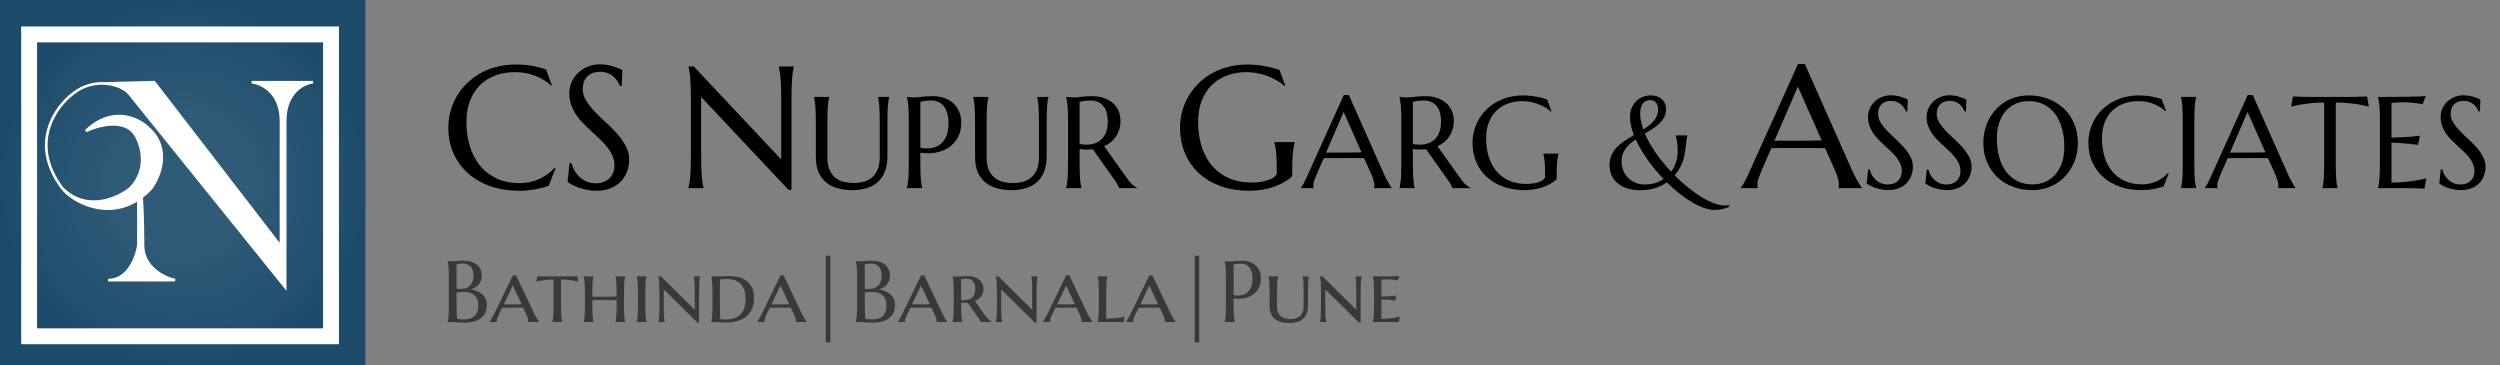 <svg width="691" height="101" viewBox="0 0 691 101" fill="none" xmlns="http://www.w3.org/2000/svg">
<rect x="0" y="0" width="691" height="101" fill="#808080" stroke="none"/>
<rect width="101" height="101" fill="url(#paint0_radial_8_15)"/>
<path d="M69.575 22.727H86.524C83.956 22.984 78.82 25.501 78.82 33.513V79.352L35.678 25.809C34.505 24.429 31.811 23.197 28.673 23.07C25.972 22.961 22.942 23.671 20.27 25.809C15.39 29.404 7.943 39.676 17.188 52.003C23.967 58.782 32.596 54.828 36.063 52.003C41.301 46.456 39.016 39.676 37.218 36.98C34.137 32.666 26.946 34.669 23.736 36.21C31.132 29.122 38.374 32.743 41.07 35.439C46.309 40.062 45.308 46.995 41.841 52.003C40.959 52.956 40.057 53.769 39.144 54.456C39.273 56.334 39.53 61.633 39.53 67.796C39.53 73.959 45.436 76.784 48.389 77.426H29.9C35.447 77.426 37.781 71.006 38.254 67.796V55.084C29.444 60.909 19.896 55.613 17.188 52.003C7.943 39.676 15.39 29.404 20.27 25.809C22.942 23.671 25.972 22.961 28.673 23.07L42.611 22.727L77.665 68.181V33.513C77.665 25.501 72.272 22.984 69.575 22.727Z" fill="white"/>
<path d="M17.188 52.003C7.943 39.676 15.39 29.404 20.27 25.809C26.047 21.187 33.495 23.241 35.678 25.809L78.82 79.352C78.82 67.411 78.82 41.525 78.82 33.513C78.82 25.501 83.956 22.984 86.524 22.727H69.575C72.272 22.984 77.665 25.501 77.665 33.513C77.665 41.525 77.665 59.964 77.665 68.181L42.611 22.727L28.673 23.07M17.188 52.003C23.967 58.782 32.596 54.828 36.063 52.003C41.301 46.456 39.016 39.676 37.218 36.98C34.137 32.666 26.946 34.669 23.736 36.21C31.132 29.122 38.374 32.743 41.07 35.439C46.309 40.062 45.308 46.995 41.841 52.003C40.959 52.956 40.057 53.769 39.144 54.456M17.188 52.003C19.896 55.613 29.444 60.909 38.254 55.084M38.254 55.084V67.796C37.781 71.006 35.447 77.426 29.9 77.426H48.389C45.436 76.784 39.53 73.959 39.53 67.796C39.53 61.633 39.273 56.334 39.144 54.456M38.254 55.084C38.552 54.888 38.849 54.678 39.144 54.456" stroke="white" stroke-width="0.732"/>
<rect x="8.051" y="9.514" width="83.435" height="83.435" stroke="white" stroke-width="4.391"/>
<path d="M152.539 23.547L152.328 23.641C151.109 22.516 149.641 21.617 147.922 20.945C146.219 20.273 144.344 19.938 142.297 19.938C140.328 19.938 138.523 20.25 136.883 20.875C135.242 21.484 133.828 22.375 132.641 23.547C131.469 24.719 130.555 26.156 129.898 27.859C129.242 29.562 128.914 31.5 128.914 33.672C128.914 36.062 129.227 38.297 129.852 40.375C130.477 42.438 131.406 44.227 132.641 45.742C133.875 47.258 135.414 48.453 137.258 49.328C139.117 50.188 141.281 50.617 143.75 50.617C144.641 50.617 145.531 50.523 146.422 50.336C147.312 50.148 148.164 49.875 148.977 49.516C149.805 49.141 150.578 48.695 151.297 48.18C152.031 47.648 152.695 47.047 153.289 46.375L153.547 46.539L151.672 51.32C150.5 51.773 149.203 52.117 147.781 52.352C146.375 52.602 144.953 52.727 143.516 52.727C140.625 52.727 137.977 52.312 135.57 51.484C133.18 50.641 131.117 49.453 129.383 47.922C127.664 46.391 126.32 44.555 125.352 42.414C124.398 40.258 123.922 37.867 123.922 35.242C123.922 33.758 124.109 32.297 124.484 30.859C124.875 29.422 125.438 28.055 126.172 26.758C126.906 25.461 127.812 24.273 128.891 23.195C129.969 22.102 131.195 21.156 132.57 20.359C133.961 19.562 135.484 18.945 137.141 18.508C138.812 18.055 140.617 17.828 142.555 17.828C145.57 17.828 148.367 18.289 150.945 19.211L152.539 23.547ZM171.852 23.734H171.336C171.211 23.375 171.008 22.969 170.727 22.516C170.461 22.062 170.102 21.641 169.648 21.25C169.211 20.844 168.672 20.508 168.031 20.242C167.406 19.977 166.664 19.844 165.805 19.844C165.039 19.844 164.359 19.961 163.766 20.195C163.172 20.43 162.672 20.758 162.266 21.18C161.875 21.602 161.578 22.102 161.375 22.68C161.172 23.258 161.07 23.898 161.07 24.602C161.07 25.727 161.383 26.805 162.008 27.836C162.648 28.852 163.445 29.859 164.398 30.859C165.352 31.859 166.383 32.859 167.492 33.859C168.602 34.859 169.633 35.898 170.586 36.977C171.539 38.055 172.328 39.188 172.953 40.375C173.594 41.547 173.914 42.812 173.914 44.172C173.914 45.188 173.734 46.211 173.375 47.242C173.031 48.258 172.492 49.172 171.758 49.984C171.023 50.797 170.078 51.461 168.922 51.977C167.766 52.477 166.391 52.727 164.797 52.727C163.906 52.727 163.055 52.641 162.242 52.469C161.445 52.312 160.703 52.117 160.016 51.883C159.344 51.633 158.734 51.367 158.188 51.086C157.656 50.805 157.219 50.547 156.875 50.312L157.414 45.133H158C158.172 45.867 158.453 46.57 158.844 47.242C159.234 47.898 159.711 48.484 160.273 49C160.852 49.5 161.508 49.906 162.242 50.219C162.977 50.516 163.781 50.664 164.656 50.664C165.453 50.664 166.164 50.547 166.789 50.312C167.43 50.062 167.977 49.727 168.43 49.305C168.883 48.867 169.227 48.352 169.461 47.758C169.711 47.164 169.836 46.516 169.836 45.812C169.836 44.828 169.656 43.922 169.297 43.094C168.938 42.25 168.461 41.453 167.867 40.703C167.289 39.953 166.625 39.227 165.875 38.523C165.141 37.82 164.383 37.117 163.602 36.414C162.82 35.695 162.055 34.961 161.305 34.211C160.57 33.461 159.906 32.664 159.312 31.82C158.734 30.961 158.266 30.047 157.906 29.078C157.547 28.094 157.367 27.016 157.367 25.844C157.367 24.609 157.602 23.5 158.07 22.516C158.555 21.516 159.188 20.664 159.969 19.961C160.766 19.258 161.664 18.719 162.664 18.344C163.664 17.969 164.695 17.781 165.758 17.781C166.539 17.781 167.258 17.844 167.914 17.969C168.57 18.094 169.156 18.242 169.672 18.414C170.203 18.586 170.664 18.758 171.055 18.93C171.445 19.102 171.766 19.242 172.016 19.352L171.852 23.734ZM191.785 18.391L215.926 44.078V27.578C215.926 26.25 215.91 25.094 215.879 24.109C215.848 23.109 215.801 22.25 215.738 21.531C215.676 20.797 215.598 20.188 215.504 19.703C215.426 19.219 215.34 18.812 215.246 18.484V18.391H219.418V18.484C219.324 18.812 219.238 19.219 219.16 19.703C219.082 20.188 219.012 20.797 218.949 21.531C218.887 22.25 218.84 23.109 218.809 24.109C218.777 25.094 218.762 26.25 218.762 27.578V52.469H217.941L193.801 26.805V42.836C193.801 44.164 193.816 45.328 193.848 46.328C193.879 47.312 193.926 48.164 193.988 48.883C194.051 49.602 194.121 50.203 194.199 50.688C194.277 51.172 194.363 51.578 194.457 51.906V52H190.285V51.906C190.379 51.578 190.465 51.172 190.543 50.688C190.637 50.203 190.715 49.602 190.777 48.883C190.84 48.164 190.887 47.312 190.918 46.328C190.949 45.328 190.965 44.164 190.965 42.836V27.578C190.965 26.25 190.949 25.094 190.918 24.109C190.887 23.109 190.84 22.25 190.777 21.531C190.715 20.797 190.637 20.188 190.543 19.703C190.465 19.219 190.379 18.812 190.285 18.484V18.391H191.785ZM243.154 33.684C243.154 32.688 243.143 31.82 243.119 31.082C243.096 30.332 243.061 29.688 243.014 29.148C242.967 28.598 242.914 28.141 242.855 27.777C242.797 27.414 242.732 27.109 242.662 26.863V26.793H245.791V26.863C245.721 27.109 245.65 27.414 245.58 27.777C245.521 28.141 245.469 28.598 245.422 29.148C245.387 29.688 245.352 30.332 245.316 31.082C245.293 31.82 245.281 32.688 245.281 33.684V43.176C245.281 44.852 245.041 46.281 244.561 47.465C244.08 48.648 243.412 49.621 242.557 50.383C241.701 51.133 240.676 51.678 239.48 52.018C238.285 52.369 236.979 52.545 235.561 52.545C234.143 52.545 232.818 52.381 231.588 52.053C230.369 51.725 229.303 51.197 228.389 50.471C227.486 49.732 226.777 48.783 226.262 47.623C225.746 46.451 225.488 45.027 225.488 43.352V33.684C225.488 32.688 225.477 31.82 225.453 31.082C225.43 30.332 225.395 29.688 225.348 29.148C225.301 28.598 225.242 28.141 225.172 27.777C225.113 27.414 225.049 27.109 224.979 26.863V26.793H229.197V26.863C229.127 27.109 229.057 27.414 228.986 27.777C228.928 28.141 228.875 28.598 228.828 29.148C228.781 29.688 228.746 30.332 228.723 31.082C228.699 31.82 228.688 32.688 228.688 33.684V43.545C228.688 44.94 228.893 46.094 229.303 47.008C229.725 47.91 230.275 48.631 230.955 49.17C231.635 49.697 232.408 50.066 233.275 50.277C234.143 50.488 235.027 50.594 235.93 50.594C236.832 50.594 237.717 50.488 238.584 50.277C239.451 50.066 240.219 49.697 240.887 49.17C241.566 48.631 242.111 47.91 242.521 47.008C242.943 46.094 243.154 44.94 243.154 43.545V33.684ZM254.387 40.838C255.535 41.049 256.584 41.072 257.533 40.908C258.494 40.732 259.314 40.369 259.994 39.818C260.686 39.256 261.219 38.5 261.594 37.551C261.98 36.602 262.174 35.441 262.174 34.07C262.174 33.121 262.074 32.26 261.875 31.486C261.676 30.701 261.377 30.039 260.979 29.5C260.592 28.949 260.1 28.527 259.502 28.234C258.904 27.93 258.207 27.777 257.41 27.777C256.906 27.777 256.467 27.801 256.092 27.848C255.717 27.883 255.4 27.924 255.143 27.971C254.838 28.029 254.586 28.094 254.387 28.164V40.838ZM250.678 26.793C250.912 26.816 251.158 26.84 251.416 26.863C251.639 26.887 251.885 26.904 252.154 26.916C252.436 26.916 252.723 26.916 253.016 26.916C253.473 26.916 254.088 26.863 254.861 26.758C255.646 26.641 256.643 26.582 257.85 26.582C258.975 26.582 260.012 26.746 260.961 27.074C261.922 27.402 262.754 27.883 263.457 28.516C264.16 29.148 264.705 29.922 265.092 30.836C265.49 31.738 265.689 32.77 265.689 33.93C265.689 35.488 265.379 36.836 264.758 37.973C264.137 39.109 263.305 40.029 262.262 40.732C261.219 41.435 260.018 41.916 258.658 42.174C257.299 42.42 255.875 42.432 254.387 42.209V45.127C254.387 46.123 254.398 46.996 254.422 47.746C254.457 48.484 254.492 49.123 254.527 49.662C254.574 50.201 254.627 50.652 254.686 51.016C254.756 51.379 254.826 51.684 254.896 51.93V52H250.678V51.93C250.748 51.684 250.812 51.379 250.871 51.016C250.941 50.652 251 50.201 251.047 49.662C251.094 49.123 251.129 48.484 251.152 47.746C251.176 46.996 251.188 46.123 251.188 45.127V33.684C251.188 32.688 251.176 31.82 251.152 31.082C251.129 30.332 251.094 29.688 251.047 29.148C251 28.598 250.941 28.141 250.871 27.777C250.812 27.414 250.748 27.109 250.678 26.863V26.793ZM287.17 33.684C287.17 32.688 287.158 31.82 287.135 31.082C287.111 30.332 287.076 29.688 287.029 29.148C286.982 28.598 286.93 28.141 286.871 27.777C286.812 27.414 286.748 27.109 286.678 26.863V26.793H289.807V26.863C289.736 27.109 289.666 27.414 289.596 27.777C289.537 28.141 289.484 28.598 289.438 29.148C289.402 29.688 289.367 30.332 289.332 31.082C289.309 31.82 289.297 32.688 289.297 33.684V43.176C289.297 44.852 289.057 46.281 288.576 47.465C288.096 48.648 287.428 49.621 286.572 50.383C285.717 51.133 284.691 51.678 283.496 52.018C282.301 52.369 280.994 52.545 279.576 52.545C278.158 52.545 276.834 52.381 275.604 52.053C274.385 51.725 273.318 51.197 272.404 50.471C271.502 49.732 270.793 48.783 270.277 47.623C269.762 46.451 269.504 45.027 269.504 43.352V33.684C269.504 32.688 269.492 31.82 269.469 31.082C269.445 30.332 269.41 29.688 269.363 29.148C269.316 28.598 269.258 28.141 269.188 27.777C269.129 27.414 269.064 27.109 268.994 26.863V26.793H273.213V26.863C273.143 27.109 273.072 27.414 273.002 27.777C272.943 28.141 272.891 28.598 272.844 29.148C272.797 29.688 272.762 30.332 272.738 31.082C272.715 31.82 272.703 32.688 272.703 33.684V43.545C272.703 44.94 272.908 46.094 273.318 47.008C273.74 47.91 274.291 48.631 274.971 49.17C275.65 49.697 276.424 50.066 277.291 50.277C278.158 50.488 279.043 50.594 279.945 50.594C280.848 50.594 281.732 50.488 282.6 50.277C283.467 50.066 284.234 49.697 284.902 49.17C285.582 48.631 286.127 47.91 286.537 47.008C286.959 46.094 287.17 44.94 287.17 43.545V33.684ZM298.402 45.127C298.402 46.123 298.414 46.996 298.438 47.746C298.473 48.484 298.508 49.123 298.543 49.662C298.59 50.201 298.643 50.652 298.701 51.016C298.771 51.379 298.842 51.684 298.912 51.93V52H294.693V51.93C294.764 51.684 294.828 51.379 294.887 51.016C294.957 50.652 295.016 50.201 295.062 49.662C295.109 49.123 295.145 48.484 295.168 47.746C295.191 46.996 295.203 46.123 295.203 45.127V33.684C295.203 32.688 295.191 31.82 295.168 31.082C295.145 30.332 295.109 29.688 295.062 29.148C295.016 28.598 294.957 28.141 294.887 27.777C294.828 27.414 294.764 27.109 294.693 26.863V26.793C294.928 26.816 295.174 26.84 295.432 26.863C295.654 26.887 295.9 26.904 296.17 26.916C296.451 26.916 296.738 26.916 297.031 26.916C297.488 26.916 298.104 26.863 298.877 26.758C299.662 26.641 300.658 26.582 301.865 26.582C302.99 26.582 304.027 26.734 304.977 27.039C305.938 27.344 306.77 27.789 307.473 28.375C308.176 28.961 308.721 29.682 309.107 30.537C309.506 31.381 309.705 32.342 309.705 33.42C309.705 34.264 309.594 35.049 309.371 35.775C309.16 36.49 308.855 37.141 308.457 37.727C308.07 38.312 307.602 38.834 307.051 39.291C306.5 39.736 305.885 40.111 305.205 40.416L311.375 49.082C311.68 49.516 311.961 49.891 312.219 50.207C312.488 50.523 312.74 50.793 312.975 51.016C313.221 51.238 313.455 51.426 313.678 51.578C313.9 51.719 314.129 51.836 314.363 51.93V52H309.283C309.248 51.777 309.131 51.484 308.932 51.121C308.744 50.746 308.521 50.377 308.264 50.014L302.041 41.242C301.467 41.301 300.875 41.33 300.266 41.33C299.656 41.33 299.035 41.277 298.402 41.172V45.127ZM298.402 39.801C299.551 40.012 300.6 40.041 301.549 39.889C302.51 39.736 303.33 39.402 304.01 38.887C304.701 38.371 305.234 37.674 305.609 36.795C305.996 35.904 306.189 34.826 306.189 33.56C306.189 32.682 306.09 31.885 305.891 31.17C305.691 30.455 305.393 29.852 304.994 29.359C304.607 28.855 304.115 28.469 303.518 28.199C302.92 27.918 302.223 27.777 301.426 27.777C300.922 27.777 300.482 27.801 300.107 27.848C299.732 27.883 299.416 27.924 299.158 27.971C298.854 28.029 298.602 28.094 298.402 28.164V39.801ZM357.172 48.062C357.172 48.234 357.148 48.414 357.102 48.602C357.07 48.789 356.984 48.945 356.844 49.07C356.141 49.602 355.375 50.094 354.547 50.547C353.734 50.984 352.852 51.367 351.898 51.695C350.945 52.023 349.914 52.273 348.805 52.445C347.711 52.633 346.531 52.727 345.266 52.727C342.422 52.727 339.828 52.312 337.484 51.484C335.141 50.641 333.125 49.453 331.438 47.922C329.766 46.391 328.469 44.555 327.547 42.414C326.625 40.258 326.164 37.867 326.164 35.242C326.164 33.758 326.352 32.297 326.727 30.859C327.117 29.422 327.68 28.055 328.414 26.758C329.148 25.461 330.055 24.273 331.133 23.195C332.211 22.102 333.438 21.156 334.812 20.359C336.203 19.562 337.727 18.945 339.383 18.508C341.055 18.055 342.859 17.828 344.797 17.828C345.547 17.828 346.312 17.867 347.094 17.945C347.875 18.008 348.648 18.109 349.414 18.25C350.18 18.375 350.914 18.531 351.617 18.719C352.336 18.906 353.016 19.117 353.656 19.352L355.25 23.688L355.062 23.781C354.453 23.234 353.75 22.727 352.953 22.258C352.156 21.789 351.305 21.383 350.398 21.039C349.492 20.695 348.539 20.43 347.539 20.242C346.555 20.039 345.555 19.938 344.539 19.938C342.57 19.938 340.766 20.25 339.125 20.875C337.484 21.484 336.07 22.375 334.883 23.547C333.711 24.719 332.797 26.156 332.141 27.859C331.484 29.562 331.156 31.5 331.156 33.672C331.156 36.062 331.469 38.281 332.094 40.328C332.719 42.375 333.648 44.148 334.883 45.648C336.117 47.148 337.656 48.328 339.5 49.188C341.359 50.031 343.523 50.453 345.992 50.453C347.086 50.453 348.062 50.367 348.922 50.195C349.781 50.023 350.508 49.812 351.102 49.562C351.695 49.297 352.141 49.016 352.438 48.719C352.75 48.406 352.906 48.125 352.906 47.875V46.961C352.906 45.867 352.891 44.922 352.859 44.125C352.828 43.328 352.781 42.641 352.719 42.062C352.656 41.469 352.586 40.961 352.508 40.539C352.43 40.117 352.336 39.727 352.227 39.367V39.273H357.852V39.367C357.758 39.695 357.664 40.086 357.57 40.539C357.492 40.977 357.422 41.5 357.359 42.109C357.297 42.719 357.25 43.438 357.219 44.266C357.188 45.078 357.172 46.023 357.172 47.102V48.062ZM379.818 52V51.93C379.842 51.871 379.859 51.783 379.871 51.666C379.883 51.549 379.889 51.443 379.889 51.35C379.889 50.986 379.836 50.588 379.73 50.154C379.637 49.709 379.449 49.158 379.168 48.502L377.041 43.721C376.385 43.697 375.512 43.685 374.422 43.685C373.332 43.685 372.154 43.685 370.889 43.685C369.963 43.685 369.066 43.685 368.199 43.685C367.344 43.685 366.57 43.697 365.879 43.721L363.857 48.361C363.682 48.795 363.494 49.27 363.295 49.785C363.096 50.301 362.996 50.822 362.996 51.35C362.996 51.502 363.008 51.631 363.031 51.736C363.055 51.83 363.078 51.895 363.102 51.93V52H359.516V51.93C359.727 51.707 359.99 51.315 360.307 50.752C360.623 50.178 360.969 49.463 361.344 48.607L371.416 26.266H372.822L382.367 47.746C382.59 48.25 382.818 48.742 383.053 49.223C383.299 49.691 383.527 50.113 383.738 50.488C383.949 50.863 384.137 51.18 384.301 51.438C384.465 51.695 384.576 51.859 384.635 51.93V52H379.818ZM368.428 42.174C369.107 42.174 369.805 42.174 370.52 42.174C371.234 42.162 371.932 42.156 372.611 42.156C373.303 42.145 373.965 42.139 374.598 42.139C375.23 42.127 375.805 42.115 376.32 42.103L371.381 30.941L366.529 42.174H368.428ZM390.523 45.127C390.523 46.123 390.535 46.996 390.559 47.746C390.594 48.484 390.629 49.123 390.664 49.662C390.711 50.201 390.764 50.652 390.822 51.016C390.893 51.379 390.963 51.684 391.033 51.93V52H386.814V51.93C386.885 51.684 386.949 51.379 387.008 51.016C387.078 50.652 387.137 50.201 387.184 49.662C387.23 49.123 387.266 48.484 387.289 47.746C387.312 46.996 387.324 46.123 387.324 45.127V33.684C387.324 32.688 387.312 31.82 387.289 31.082C387.266 30.332 387.23 29.688 387.184 29.148C387.137 28.598 387.078 28.141 387.008 27.777C386.949 27.414 386.885 27.109 386.814 26.863V26.793C387.049 26.816 387.295 26.84 387.553 26.863C387.775 26.887 388.021 26.904 388.291 26.916C388.572 26.916 388.859 26.916 389.152 26.916C389.609 26.916 390.225 26.863 390.998 26.758C391.783 26.641 392.779 26.582 393.986 26.582C395.111 26.582 396.148 26.734 397.098 27.039C398.059 27.344 398.891 27.789 399.594 28.375C400.297 28.961 400.842 29.682 401.229 30.537C401.627 31.381 401.826 32.342 401.826 33.42C401.826 34.264 401.715 35.049 401.492 35.775C401.281 36.49 400.977 37.141 400.578 37.727C400.191 38.312 399.723 38.834 399.172 39.291C398.621 39.736 398.006 40.111 397.326 40.416L403.496 49.082C403.801 49.516 404.082 49.891 404.34 50.207C404.609 50.523 404.861 50.793 405.096 51.016C405.342 51.238 405.576 51.426 405.799 51.578C406.021 51.719 406.25 51.836 406.484 51.93V52H401.404C401.369 51.777 401.252 51.484 401.053 51.121C400.865 50.746 400.643 50.377 400.385 50.014L394.162 41.242C393.588 41.301 392.996 41.33 392.387 41.33C391.777 41.33 391.156 41.277 390.523 41.172V45.127ZM390.523 39.801C391.672 40.012 392.721 40.041 393.67 39.889C394.631 39.736 395.451 39.402 396.131 38.887C396.822 38.371 397.355 37.674 397.73 36.795C398.117 35.904 398.311 34.826 398.311 33.56C398.311 32.682 398.211 31.885 398.012 31.17C397.812 30.455 397.514 29.852 397.115 29.359C396.729 28.855 396.236 28.469 395.639 28.199C395.041 27.918 394.344 27.777 393.547 27.777C393.043 27.777 392.604 27.801 392.229 27.848C391.854 27.883 391.537 27.924 391.279 27.971C390.975 28.029 390.723 28.094 390.523 28.164V39.801ZM430.268 49.047C430.268 49.176 430.25 49.31 430.215 49.451C430.191 49.592 430.127 49.709 430.021 49.803C429.494 50.201 428.92 50.57 428.299 50.91C427.689 51.238 427.027 51.525 426.312 51.772C425.598 52.018 424.824 52.205 423.992 52.334C423.172 52.475 422.287 52.545 421.338 52.545C419.205 52.545 417.26 52.234 415.502 51.613C413.744 50.98 412.232 50.09 410.967 48.941C409.713 47.793 408.74 46.416 408.049 44.81C407.357 43.193 407.012 41.4 407.012 39.432C407.012 38.318 407.152 37.223 407.434 36.145C407.727 35.066 408.148 34.041 408.699 33.068C409.25 32.096 409.93 31.205 410.738 30.396C411.547 29.576 412.467 28.867 413.498 28.27C414.541 27.672 415.684 27.209 416.926 26.881C418.18 26.541 419.533 26.371 420.986 26.371C421.549 26.371 422.123 26.4 422.709 26.459C423.295 26.506 423.875 26.582 424.449 26.688C425.023 26.781 425.574 26.898 426.102 27.039C426.641 27.18 427.15 27.338 427.631 27.514L428.826 30.766L428.686 30.836C428.229 30.426 427.701 30.045 427.104 29.693C426.506 29.342 425.867 29.037 425.188 28.779C424.508 28.521 423.793 28.322 423.043 28.182C422.305 28.029 421.555 27.953 420.793 27.953C419.316 27.953 417.963 28.188 416.732 28.656C415.502 29.113 414.441 29.781 413.551 30.66C412.672 31.539 411.986 32.617 411.494 33.895C411.002 35.172 410.756 36.625 410.756 38.254C410.756 40.047 410.99 41.711 411.459 43.246C411.928 44.781 412.625 46.111 413.551 47.236C414.477 48.361 415.631 49.246 417.014 49.891C418.408 50.523 420.031 50.84 421.883 50.84C422.703 50.84 423.436 50.775 424.08 50.647C424.725 50.518 425.27 50.359 425.715 50.172C426.16 49.973 426.494 49.762 426.717 49.539C426.951 49.305 427.068 49.094 427.068 48.906V48.221C427.068 47.4 427.057 46.691 427.033 46.094C427.01 45.496 426.975 44.98 426.928 44.547C426.881 44.102 426.828 43.721 426.77 43.404C426.711 43.088 426.641 42.795 426.559 42.525V42.455H430.777V42.525C430.707 42.772 430.637 43.065 430.566 43.404C430.508 43.732 430.455 44.125 430.408 44.582C430.361 45.039 430.326 45.578 430.303 46.199C430.279 46.809 430.268 47.518 430.268 48.326V49.047ZM465.652 42.56C465.219 44.893 464.293 46.861 462.875 48.467C464.07 49.662 465.295 50.77 466.549 51.789C467.803 52.797 469.033 53.676 470.24 54.426C471.459 55.176 472.631 55.762 473.756 56.184C474.881 56.605 475.912 56.816 476.85 56.816C477.225 56.816 477.6 56.781 477.975 56.711V57.115C477.834 57.174 477.646 57.256 477.412 57.361C477.189 57.467 476.908 57.566 476.568 57.66C476.24 57.754 475.848 57.836 475.391 57.906C474.945 57.977 474.436 58.012 473.861 58.012C472.947 58.012 471.957 57.818 470.891 57.432C469.836 57.057 468.74 56.529 467.604 55.85C466.467 55.182 465.312 54.385 464.141 53.459C462.98 52.533 461.844 51.52 460.73 50.418C459.711 51.109 458.586 51.643 457.355 52.018C456.137 52.393 454.801 52.58 453.348 52.58C452.035 52.58 450.852 52.416 449.797 52.088C448.754 51.76 447.869 51.291 447.143 50.682C446.416 50.072 445.854 49.334 445.455 48.467C445.068 47.6 444.875 46.627 444.875 45.549C444.875 44.518 445.068 43.603 445.455 42.807C445.842 41.998 446.346 41.272 446.967 40.627C447.6 39.982 448.32 39.397 449.129 38.869C449.938 38.342 450.764 37.832 451.607 37.34C451.268 36.461 451.004 35.605 450.816 34.773C450.629 33.941 450.535 33.145 450.535 32.383C450.535 31.457 450.682 30.625 450.975 29.887C451.279 29.137 451.689 28.504 452.205 27.988C452.721 27.473 453.324 27.074 454.016 26.793C454.719 26.512 455.469 26.371 456.266 26.371C456.852 26.371 457.402 26.453 457.918 26.617C458.434 26.781 458.879 27.027 459.254 27.355C459.641 27.672 459.945 28.07 460.168 28.551C460.391 29.031 460.502 29.588 460.502 30.221C460.502 31.018 460.332 31.732 459.992 32.365C459.664 32.998 459.225 33.578 458.674 34.105C458.135 34.633 457.514 35.125 456.811 35.582C456.107 36.039 455.381 36.484 454.631 36.918C455.006 37.797 455.451 38.688 455.967 39.59C456.494 40.492 457.068 41.395 457.689 42.297C458.311 43.188 458.979 44.066 459.693 44.934C460.408 45.801 461.146 46.645 461.908 47.465C462.471 46.703 462.91 45.836 463.227 44.863C463.555 43.891 463.719 42.824 463.719 41.664C463.719 40.68 463.66 39.859 463.543 39.203C463.438 38.535 463.326 37.967 463.209 37.498V37.428H466.373V37.498C466.291 37.779 466.227 38.096 466.18 38.447C466.145 38.787 466.104 39.168 466.057 39.59C466.01 40 465.957 40.457 465.898 40.961C465.84 41.453 465.758 41.986 465.652 42.56ZM454.666 50.998C455.627 50.998 456.541 50.869 457.408 50.611C458.287 50.353 459.09 49.978 459.816 49.486C459.02 48.643 458.246 47.775 457.496 46.885C456.746 45.982 456.043 45.068 455.387 44.143C454.73 43.205 454.121 42.268 453.559 41.33C453.008 40.381 452.527 39.449 452.117 38.535C451.566 38.91 451.051 39.303 450.57 39.713C450.102 40.123 449.691 40.574 449.34 41.066C448.988 41.559 448.707 42.098 448.496 42.684C448.297 43.258 448.197 43.891 448.197 44.582C448.197 45.496 448.355 46.346 448.672 47.131C449 47.916 449.451 48.596 450.025 49.17C450.6 49.744 451.279 50.195 452.064 50.523C452.861 50.84 453.729 50.998 454.666 50.998ZM453.348 31.451C453.348 32.131 453.424 32.834 453.576 33.56C453.729 34.275 453.939 35.02 454.209 35.793C454.783 35.43 455.316 35.055 455.809 34.668C456.312 34.281 456.746 33.865 457.109 33.42C457.484 32.963 457.777 32.477 457.988 31.961C458.199 31.445 458.305 30.877 458.305 30.256C458.305 29.904 458.258 29.576 458.164 29.271C458.082 28.955 457.953 28.68 457.777 28.445C457.602 28.199 457.373 28.012 457.092 27.883C456.822 27.742 456.506 27.672 456.143 27.672C455.205 27.672 454.502 28.006 454.033 28.674C453.576 29.342 453.348 30.268 453.348 31.451ZM508.18 52V51.906C508.211 51.828 508.234 51.711 508.25 51.555C508.266 51.398 508.273 51.258 508.273 51.133C508.273 50.648 508.203 50.117 508.062 49.539C507.938 48.945 507.688 48.211 507.312 47.336L504.477 40.961C503.602 40.93 502.438 40.914 500.984 40.914C499.531 40.914 497.961 40.914 496.273 40.914C495.039 40.914 493.844 40.914 492.688 40.914C491.547 40.914 490.516 40.93 489.594 40.961L486.898 47.148C486.664 47.727 486.414 48.359 486.148 49.047C485.883 49.734 485.75 50.43 485.75 51.133C485.75 51.336 485.766 51.508 485.797 51.648C485.828 51.773 485.859 51.859 485.891 51.906V52H481.109V51.906C481.391 51.609 481.742 51.086 482.164 50.336C482.586 49.57 483.047 48.617 483.547 47.477L496.977 17.688H498.852L511.578 46.328C511.875 47 512.18 47.656 512.492 48.297C512.82 48.922 513.125 49.484 513.406 49.984C513.688 50.484 513.938 50.906 514.156 51.25C514.375 51.594 514.523 51.812 514.602 51.906V52H508.18ZM492.992 38.898C493.898 38.898 494.828 38.898 495.781 38.898C496.734 38.883 497.664 38.875 498.57 38.875C499.492 38.859 500.375 38.852 501.219 38.852C502.062 38.836 502.828 38.82 503.516 38.805L496.93 23.922L490.461 38.898H492.992ZM527.182 30.801H526.795C526.701 30.531 526.549 30.227 526.338 29.887C526.139 29.547 525.869 29.23 525.529 28.938C525.201 28.633 524.797 28.381 524.316 28.182C523.848 27.982 523.291 27.883 522.646 27.883C522.072 27.883 521.562 27.971 521.117 28.146C520.672 28.322 520.297 28.568 519.992 28.885C519.699 29.201 519.477 29.576 519.324 30.01C519.172 30.443 519.096 30.924 519.096 31.451C519.096 32.295 519.33 33.103 519.799 33.877C520.279 34.639 520.877 35.395 521.592 36.145C522.307 36.895 523.08 37.645 523.912 38.395C524.744 39.145 525.518 39.924 526.232 40.732C526.947 41.541 527.539 42.391 528.008 43.281C528.488 44.16 528.729 45.109 528.729 46.129C528.729 46.891 528.594 47.658 528.324 48.432C528.066 49.193 527.662 49.879 527.111 50.488C526.561 51.098 525.852 51.596 524.984 51.982C524.117 52.357 523.086 52.545 521.891 52.545C521.223 52.545 520.584 52.48 519.975 52.352C519.377 52.234 518.82 52.088 518.305 51.912C517.801 51.725 517.344 51.525 516.934 51.315C516.535 51.103 516.207 50.91 515.949 50.734L516.354 46.85H516.793C516.922 47.4 517.133 47.928 517.426 48.432C517.719 48.924 518.076 49.363 518.498 49.75C518.932 50.125 519.424 50.43 519.975 50.664C520.525 50.887 521.129 50.998 521.785 50.998C522.383 50.998 522.916 50.91 523.385 50.734C523.865 50.547 524.275 50.295 524.615 49.978C524.955 49.65 525.213 49.264 525.389 48.818C525.576 48.373 525.67 47.887 525.67 47.359C525.67 46.621 525.535 45.941 525.266 45.32C524.996 44.688 524.639 44.09 524.193 43.527C523.76 42.965 523.262 42.42 522.699 41.893C522.148 41.365 521.58 40.838 520.994 40.31C520.408 39.772 519.834 39.221 519.271 38.658C518.721 38.096 518.223 37.498 517.777 36.865C517.344 36.221 516.992 35.535 516.723 34.809C516.453 34.07 516.318 33.262 516.318 32.383C516.318 31.457 516.494 30.625 516.846 29.887C517.209 29.137 517.684 28.498 518.27 27.971C518.867 27.443 519.541 27.039 520.291 26.758C521.041 26.477 521.814 26.336 522.611 26.336C523.197 26.336 523.736 26.383 524.229 26.477C524.721 26.57 525.16 26.682 525.547 26.811C525.945 26.939 526.291 27.068 526.584 27.197C526.877 27.326 527.117 27.432 527.305 27.514L527.182 30.801ZM543.389 30.801H543.002C542.908 30.531 542.756 30.227 542.545 29.887C542.346 29.547 542.076 29.23 541.736 28.938C541.408 28.633 541.004 28.381 540.523 28.182C540.055 27.982 539.498 27.883 538.854 27.883C538.279 27.883 537.77 27.971 537.324 28.146C536.879 28.322 536.504 28.568 536.199 28.885C535.906 29.201 535.684 29.576 535.531 30.01C535.379 30.443 535.303 30.924 535.303 31.451C535.303 32.295 535.537 33.103 536.006 33.877C536.486 34.639 537.084 35.395 537.799 36.145C538.514 36.895 539.287 37.645 540.119 38.395C540.951 39.145 541.725 39.924 542.439 40.732C543.154 41.541 543.746 42.391 544.215 43.281C544.695 44.16 544.936 45.109 544.936 46.129C544.936 46.891 544.801 47.658 544.531 48.432C544.273 49.193 543.869 49.879 543.318 50.488C542.768 51.098 542.059 51.596 541.191 51.982C540.324 52.357 539.293 52.545 538.098 52.545C537.43 52.545 536.791 52.48 536.182 52.352C535.584 52.234 535.027 52.088 534.512 51.912C534.008 51.725 533.551 51.525 533.141 51.315C532.742 51.103 532.414 50.91 532.156 50.734L532.561 46.85H533C533.129 47.4 533.34 47.928 533.633 48.432C533.926 48.924 534.283 49.363 534.705 49.75C535.139 50.125 535.631 50.43 536.182 50.664C536.732 50.887 537.336 50.998 537.992 50.998C538.59 50.998 539.123 50.91 539.592 50.734C540.072 50.547 540.482 50.295 540.822 49.978C541.162 49.65 541.42 49.264 541.596 48.818C541.783 48.373 541.877 47.887 541.877 47.359C541.877 46.621 541.742 45.941 541.473 45.32C541.203 44.688 540.846 44.09 540.4 43.527C539.967 42.965 539.469 42.42 538.906 41.893C538.355 41.365 537.787 40.838 537.201 40.31C536.615 39.772 536.041 39.221 535.479 38.658C534.928 38.096 534.43 37.498 533.984 36.865C533.551 36.221 533.199 35.535 532.93 34.809C532.66 34.07 532.525 33.262 532.525 32.383C532.525 31.457 532.701 30.625 533.053 29.887C533.416 29.137 533.891 28.498 534.477 27.971C535.074 27.443 535.748 27.039 536.498 26.758C537.248 26.477 538.021 26.336 538.818 26.336C539.404 26.336 539.943 26.383 540.436 26.477C540.928 26.57 541.367 26.682 541.754 26.811C542.152 26.939 542.498 27.068 542.791 27.197C543.084 27.326 543.324 27.432 543.512 27.514L543.389 30.801ZM560.756 26.371C562.713 26.371 564.518 26.693 566.17 27.338C567.834 27.971 569.27 28.867 570.477 30.027C571.684 31.176 572.627 32.559 573.307 34.176C573.986 35.793 574.326 37.58 574.326 39.537C574.326 40.65 574.197 41.746 573.939 42.824C573.682 43.902 573.301 44.922 572.797 45.883C572.305 46.844 571.695 47.734 570.969 48.555C570.242 49.363 569.41 50.066 568.473 50.664C567.547 51.25 566.521 51.707 565.396 52.035C564.271 52.375 563.059 52.545 561.758 52.545C559.801 52.545 557.99 52.234 556.326 51.613C554.674 50.98 553.244 50.09 552.037 48.941C550.83 47.793 549.887 46.416 549.207 44.81C548.527 43.193 548.188 41.4 548.188 39.432C548.188 38.318 548.316 37.223 548.574 36.145C548.832 35.066 549.207 34.041 549.699 33.068C550.203 32.096 550.812 31.205 551.527 30.396C552.254 29.576 553.08 28.867 554.006 28.27C554.943 27.672 555.975 27.209 557.1 26.881C558.236 26.541 559.455 26.371 560.756 26.371ZM561.758 50.963C563.059 50.963 564.248 50.728 565.326 50.26C566.404 49.791 567.33 49.111 568.104 48.221C568.889 47.33 569.498 46.246 569.932 44.969C570.365 43.68 570.582 42.221 570.582 40.592C570.582 38.787 570.371 37.117 569.949 35.582C569.539 34.035 568.924 32.699 568.104 31.574C567.283 30.438 566.258 29.553 565.027 28.92C563.809 28.275 562.385 27.953 560.756 27.953C559.455 27.953 558.266 28.188 557.188 28.656C556.109 29.113 555.178 29.781 554.393 30.66C553.619 31.539 553.016 32.617 552.582 33.895C552.148 35.172 551.932 36.625 551.932 38.254C551.932 40.047 552.137 41.723 552.547 43.281C552.957 44.828 553.572 46.17 554.393 47.307C555.213 48.443 556.238 49.34 557.469 49.996C558.699 50.641 560.129 50.963 561.758 50.963ZM598.689 30.66L598.531 30.73C597.617 29.887 596.516 29.213 595.227 28.709C593.949 28.205 592.543 27.953 591.008 27.953C589.531 27.953 588.178 28.188 586.947 28.656C585.717 29.113 584.656 29.781 583.766 30.66C582.887 31.539 582.201 32.617 581.709 33.895C581.217 35.172 580.971 36.625 580.971 38.254C580.971 40.047 581.205 41.723 581.674 43.281C582.143 44.828 582.84 46.17 583.766 47.307C584.691 48.443 585.846 49.34 587.229 49.996C588.623 50.641 590.246 50.963 592.098 50.963C592.766 50.963 593.434 50.893 594.102 50.752C594.77 50.611 595.408 50.406 596.018 50.137C596.639 49.855 597.219 49.522 597.758 49.135C598.309 48.736 598.807 48.285 599.252 47.781L599.445 47.904L598.039 51.49C597.16 51.83 596.188 52.088 595.121 52.264C594.066 52.451 593 52.545 591.922 52.545C589.754 52.545 587.768 52.234 585.963 51.613C584.17 50.98 582.623 50.09 581.322 48.941C580.033 47.793 579.025 46.416 578.299 44.81C577.584 43.193 577.227 41.4 577.227 39.432C577.227 38.318 577.367 37.223 577.648 36.145C577.941 35.066 578.363 34.041 578.914 33.068C579.465 32.096 580.145 31.205 580.953 30.396C581.762 29.576 582.682 28.867 583.713 28.27C584.756 27.672 585.898 27.209 587.141 26.881C588.395 26.541 589.748 26.371 591.201 26.371C593.463 26.371 595.561 26.717 597.494 27.408L598.689 30.66ZM602.82 51.93C602.891 51.684 602.955 51.379 603.014 51.016C603.072 50.652 603.125 50.201 603.172 49.662C603.219 49.123 603.254 48.484 603.277 47.746C603.301 46.996 603.312 46.123 603.312 45.127V33.684C603.312 32.688 603.301 31.82 603.277 31.082C603.254 30.332 603.219 29.688 603.172 29.148C603.125 28.598 603.072 28.141 603.014 27.777C602.955 27.414 602.891 27.109 602.82 26.863V26.793H607.021V26.863C606.951 27.109 606.881 27.414 606.811 27.777C606.752 28.141 606.699 28.598 606.652 29.148C606.617 29.688 606.582 30.332 606.547 31.082C606.523 31.82 606.512 32.688 606.512 33.684V45.127C606.512 46.123 606.523 46.996 606.547 47.746C606.582 48.484 606.617 49.123 606.652 49.662C606.699 50.201 606.752 50.652 606.811 51.016C606.881 51.379 606.951 51.684 607.021 51.93V52H602.82V51.93ZM629.662 52V51.93C629.686 51.871 629.703 51.783 629.715 51.666C629.727 51.549 629.732 51.443 629.732 51.35C629.732 50.986 629.68 50.588 629.574 50.154C629.48 49.709 629.293 49.158 629.012 48.502L626.885 43.721C626.229 43.697 625.355 43.685 624.266 43.685C623.176 43.685 621.998 43.685 620.732 43.685C619.807 43.685 618.91 43.685 618.043 43.685C617.188 43.685 616.414 43.697 615.723 43.721L613.701 48.361C613.525 48.795 613.338 49.27 613.139 49.785C612.939 50.301 612.84 50.822 612.84 51.35C612.84 51.502 612.852 51.631 612.875 51.736C612.898 51.83 612.922 51.895 612.945 51.93V52H609.359V51.93C609.57 51.707 609.834 51.315 610.15 50.752C610.467 50.178 610.812 49.463 611.188 48.607L621.26 26.266H622.666L632.211 47.746C632.434 48.25 632.662 48.742 632.896 49.223C633.143 49.691 633.371 50.113 633.582 50.488C633.793 50.863 633.98 51.18 634.145 51.438C634.309 51.695 634.42 51.859 634.479 51.93V52H629.662ZM618.271 42.174C618.951 42.174 619.648 42.174 620.363 42.174C621.078 42.162 621.775 42.156 622.455 42.156C623.146 42.145 623.809 42.139 624.441 42.139C625.074 42.127 625.648 42.115 626.164 42.103L621.225 30.941L616.373 42.174H618.271ZM642.406 28.34C641.023 28.34 639.775 28.404 638.662 28.533C637.549 28.65 636.588 28.779 635.779 28.92C634.842 29.096 634.004 29.289 633.266 29.5L633.775 26.652C633.916 26.664 634.127 26.676 634.408 26.688C634.689 26.699 635 26.711 635.34 26.723C635.691 26.734 636.055 26.746 636.43 26.758C636.816 26.758 637.18 26.764 637.52 26.775C637.859 26.775 638.158 26.781 638.416 26.793C638.686 26.793 638.879 26.793 638.996 26.793H649.033C649.15 26.793 649.338 26.793 649.596 26.793C649.865 26.781 650.17 26.775 650.51 26.775C650.85 26.764 651.207 26.758 651.582 26.758C651.969 26.746 652.332 26.734 652.672 26.723C653.023 26.711 653.34 26.699 653.621 26.688C653.902 26.676 654.113 26.664 654.254 26.652L654.764 29.5C654.014 29.289 653.17 29.096 652.232 28.92C651.424 28.779 650.463 28.65 649.35 28.533C648.236 28.404 646.988 28.34 645.605 28.34V45.127C645.605 46.123 645.617 46.996 645.641 47.746C645.676 48.484 645.711 49.123 645.746 49.662C645.793 50.201 645.846 50.652 645.904 51.016C645.975 51.379 646.045 51.684 646.115 51.93V52H641.914V51.93C641.984 51.684 642.049 51.379 642.107 51.016C642.166 50.652 642.219 50.201 642.266 49.662C642.312 49.123 642.348 48.484 642.371 47.746C642.395 46.996 642.406 46.123 642.406 45.127V28.34ZM657.295 26.793C658.76 26.793 660.213 26.787 661.654 26.775C663.107 26.764 664.438 26.752 665.645 26.74C666.852 26.717 667.883 26.688 668.738 26.652C669.594 26.617 670.174 26.57 670.479 26.512L669.617 28.85C669.23 28.744 668.779 28.65 668.264 28.568C667.818 28.498 667.273 28.434 666.629 28.375C665.996 28.305 665.264 28.27 664.432 28.27C664.15 28.27 663.811 28.281 663.412 28.305C663.025 28.316 662.65 28.334 662.287 28.357C661.865 28.381 661.438 28.404 661.004 28.428V38.025C662.211 38.014 663.301 37.978 664.273 37.92C665.246 37.861 666.072 37.803 666.752 37.744C667.549 37.674 668.252 37.592 668.861 37.498L668.316 40.047C667.508 39.941 666.682 39.842 665.838 39.748C665.111 39.666 664.32 39.596 663.465 39.537C662.609 39.467 661.789 39.432 661.004 39.432V50.453C662.387 50.453 663.658 50.395 664.818 50.277C665.979 50.16 666.992 50.025 667.859 49.873C668.867 49.709 669.787 49.516 670.619 49.293L670.109 52.141C669.969 52.129 669.758 52.117 669.477 52.105C669.195 52.094 668.879 52.082 668.527 52.07C668.188 52.059 667.824 52.047 667.438 52.035C667.062 52.035 666.705 52.029 666.365 52.018C666.025 52.018 665.721 52.012 665.451 52C665.193 52 665.006 52 664.889 52H657.295V51.93C657.365 51.684 657.43 51.379 657.488 51.016C657.559 50.652 657.617 50.201 657.664 49.662C657.711 49.123 657.746 48.484 657.77 47.746C657.793 46.996 657.805 46.123 657.805 45.127V33.684C657.805 32.688 657.793 31.82 657.77 31.082C657.746 30.332 657.711 29.688 657.664 29.148C657.617 28.598 657.559 28.141 657.488 27.777C657.43 27.414 657.365 27.109 657.295 26.863V26.793ZM685.455 30.801H685.068C684.975 30.531 684.822 30.227 684.611 29.887C684.412 29.547 684.143 29.23 683.803 28.938C683.475 28.633 683.07 28.381 682.59 28.182C682.121 27.982 681.564 27.883 680.92 27.883C680.346 27.883 679.836 27.971 679.391 28.146C678.945 28.322 678.57 28.568 678.266 28.885C677.973 29.201 677.75 29.576 677.598 30.01C677.445 30.443 677.369 30.924 677.369 31.451C677.369 32.295 677.604 33.103 678.072 33.877C678.553 34.639 679.15 35.395 679.865 36.145C680.58 36.895 681.354 37.645 682.186 38.395C683.018 39.145 683.791 39.924 684.506 40.732C685.221 41.541 685.812 42.391 686.281 43.281C686.762 44.16 687.002 45.109 687.002 46.129C687.002 46.891 686.867 47.658 686.598 48.432C686.34 49.193 685.936 49.879 685.385 50.488C684.834 51.098 684.125 51.596 683.258 51.982C682.391 52.357 681.359 52.545 680.164 52.545C679.496 52.545 678.857 52.48 678.248 52.352C677.65 52.234 677.094 52.088 676.578 51.912C676.074 51.725 675.617 51.525 675.207 51.315C674.809 51.103 674.48 50.91 674.223 50.734L674.627 46.85H675.066C675.195 47.4 675.406 47.928 675.699 48.432C675.992 48.924 676.35 49.363 676.771 49.75C677.205 50.125 677.697 50.43 678.248 50.664C678.799 50.887 679.402 50.998 680.059 50.998C680.656 50.998 681.189 50.91 681.658 50.734C682.139 50.547 682.549 50.295 682.889 49.978C683.229 49.65 683.486 49.264 683.662 48.818C683.85 48.373 683.943 47.887 683.943 47.359C683.943 46.621 683.809 45.941 683.539 45.32C683.27 44.688 682.912 44.09 682.467 43.527C682.033 42.965 681.535 42.42 680.973 41.893C680.422 41.365 679.854 40.838 679.268 40.31C678.682 39.772 678.107 39.221 677.545 38.658C676.994 38.096 676.496 37.498 676.051 36.865C675.617 36.221 675.266 35.535 674.996 34.809C674.727 34.07 674.592 33.262 674.592 32.383C674.592 31.457 674.768 30.625 675.119 29.887C675.482 29.137 675.957 28.498 676.543 27.971C677.141 27.443 677.814 27.039 678.564 26.758C679.314 26.477 680.088 26.336 680.885 26.336C681.471 26.336 682.01 26.383 682.502 26.477C682.994 26.57 683.434 26.682 683.82 26.811C684.219 26.939 684.564 27.068 684.857 27.197C685.15 27.326 685.391 27.432 685.578 27.514L685.455 30.801Z" fill="black"/>
<path d="M124.066 76.789C124.066 76.125 124.059 75.547 124.043 75.055C124.027 74.555 124.004 74.125 123.973 73.766C123.941 73.398 123.902 73.094 123.855 72.852C123.816 72.609 123.773 72.406 123.727 72.242V72.195C123.883 72.203 124.047 72.207 124.219 72.207C124.367 72.215 124.531 72.219 124.711 72.219C124.898 72.219 125.09 72.219 125.285 72.219C125.566 72.219 125.945 72.191 126.422 72.137C126.906 72.082 127.527 72.055 128.285 72.055C128.988 72.055 129.637 72.148 130.23 72.336C130.824 72.516 131.336 72.777 131.766 73.121C132.203 73.465 132.543 73.891 132.785 74.398C133.035 74.898 133.16 75.469 133.16 76.109C133.16 76.648 133.086 77.133 132.938 77.562C132.789 77.984 132.578 78.356 132.305 78.676C132.039 78.988 131.715 79.254 131.332 79.473C130.957 79.684 130.543 79.852 130.09 79.977C130.754 80.078 131.359 80.25 131.906 80.492C132.453 80.727 132.922 81.023 133.312 81.383C133.711 81.742 134.016 82.164 134.227 82.648C134.445 83.125 134.555 83.656 134.555 84.242C134.555 85.891 134.012 87.129 132.926 87.957C131.84 88.777 130.215 89.188 128.051 89.188C127.816 89.188 127.543 89.176 127.23 89.152C126.918 89.137 126.598 89.117 126.27 89.094C125.949 89.07 125.633 89.047 125.32 89.023C125.008 89.008 124.734 89 124.5 89H123.727V88.953C123.773 88.789 123.816 88.586 123.855 88.344C123.902 88.102 123.941 87.801 123.973 87.441C124.004 87.082 124.027 86.656 124.043 86.164C124.059 85.664 124.066 85.082 124.066 84.418V76.789ZM128.367 80.691C127.836 80.691 127.391 80.711 127.031 80.75C126.672 80.789 126.395 80.828 126.199 80.867V84.418C126.199 85.332 126.215 86.086 126.246 86.68C126.277 87.273 126.32 87.758 126.375 88.133C126.672 88.172 126.969 88.207 127.266 88.238C127.562 88.269 127.801 88.285 127.98 88.285C129.441 88.285 130.508 87.961 131.18 87.312C131.859 86.656 132.199 85.652 132.199 84.301C132.199 83.769 132.117 83.285 131.953 82.848C131.797 82.402 131.559 82.019 131.238 81.699C130.926 81.379 130.527 81.133 130.043 80.961C129.566 80.781 129.008 80.691 128.367 80.691ZM126.199 79.812C126.418 79.836 126.613 79.852 126.785 79.859C126.957 79.859 127.141 79.859 127.336 79.859C127.867 79.859 128.352 79.785 128.789 79.637C129.227 79.481 129.598 79.25 129.902 78.945C130.215 78.641 130.457 78.262 130.629 77.809C130.801 77.348 130.887 76.812 130.887 76.203C130.887 75.695 130.824 75.234 130.699 74.82C130.574 74.406 130.387 74.055 130.137 73.766C129.895 73.469 129.594 73.242 129.234 73.086C128.875 72.93 128.465 72.852 128.004 72.852C127.707 72.852 127.445 72.863 127.219 72.887C127 72.91 126.812 72.938 126.656 72.969C126.477 73 126.324 73.039 126.199 73.086V79.812ZM144.598 85.039C144.387 85.039 144.121 85.039 143.801 85.039C143.488 85.039 143.145 85.039 142.77 85.039C142.395 85.039 142.008 85.039 141.609 85.039C141.211 85.039 140.832 85.043 140.473 85.051C140.113 85.051 139.785 85.055 139.488 85.062C139.191 85.062 138.961 85.062 138.797 85.062L138.363 85.977C138.176 86.352 138.016 86.68 137.883 86.961C137.75 87.234 137.641 87.477 137.555 87.688C137.469 87.898 137.406 88.082 137.367 88.238C137.328 88.387 137.309 88.527 137.309 88.66C137.309 88.746 137.312 88.812 137.32 88.859C137.328 88.898 137.34 88.93 137.355 88.953V89H135.293V88.953C135.348 88.898 135.434 88.781 135.551 88.602C135.668 88.414 135.801 88.188 135.949 87.922C136.105 87.656 136.27 87.356 136.441 87.019C136.621 86.684 136.797 86.336 136.969 85.977L141.75 76.109H142.629L147.316 85.977C147.496 86.352 147.676 86.711 147.855 87.055C148.043 87.398 148.215 87.707 148.371 87.981C148.527 88.246 148.664 88.469 148.781 88.648C148.898 88.82 148.977 88.922 149.016 88.953V89H146.016C146.031 88.938 146.039 88.883 146.039 88.836C146.039 88.781 146.039 88.723 146.039 88.66C146.039 88.488 146 88.281 145.922 88.039C145.852 87.797 145.762 87.551 145.652 87.301C145.551 87.043 145.441 86.797 145.324 86.562C145.215 86.328 145.125 86.133 145.055 85.977L144.598 85.039ZM139.254 84.125H139.969C140.297 84.125 140.645 84.125 141.012 84.125C141.387 84.117 141.762 84.113 142.137 84.113C142.512 84.113 142.875 84.113 143.227 84.113C143.578 84.106 143.895 84.102 144.176 84.102L141.75 78.922L139.254 84.125ZM153.012 77.269C152.301 77.269 151.652 77.301 151.066 77.363C150.488 77.426 149.988 77.492 149.566 77.562C149.082 77.648 148.645 77.742 148.254 77.844L148.488 76.332C148.605 76.348 148.797 76.359 149.062 76.367C149.328 76.375 149.605 76.383 149.895 76.391C150.191 76.391 150.469 76.394 150.727 76.402C150.992 76.402 151.176 76.402 151.277 76.402H156.82C156.914 76.402 157.086 76.402 157.336 76.402C157.594 76.394 157.867 76.391 158.156 76.391C158.445 76.383 158.723 76.375 158.988 76.367C159.254 76.359 159.445 76.348 159.562 76.332L159.797 77.844C159.422 77.742 158.992 77.648 158.508 77.562C158.094 77.492 157.594 77.426 157.008 77.363C156.43 77.301 155.777 77.269 155.051 77.269V84.172C155.051 84.875 155.059 85.488 155.074 86.012C155.09 86.535 155.109 86.988 155.133 87.371C155.164 87.746 155.199 88.062 155.238 88.32C155.277 88.578 155.324 88.789 155.379 88.953V89H152.672V88.953C152.727 88.789 152.773 88.578 152.812 88.32C152.852 88.062 152.887 87.746 152.918 87.371C152.949 86.988 152.973 86.535 152.988 86.012C153.004 85.488 153.012 84.875 153.012 84.172V77.269ZM170.438 82.977C170.195 82.977 169.895 82.977 169.535 82.977C169.176 82.969 168.785 82.961 168.363 82.953C167.941 82.945 167.504 82.941 167.051 82.941C166.598 82.934 166.16 82.93 165.738 82.93C165.34 82.93 164.965 82.934 164.613 82.941C164.27 82.949 163.973 82.961 163.723 82.977V84.172C163.723 84.875 163.73 85.488 163.746 86.012C163.762 86.535 163.781 86.988 163.805 87.371C163.836 87.746 163.871 88.062 163.91 88.32C163.949 88.578 163.996 88.789 164.051 88.953V89H161.344V88.953C161.398 88.789 161.445 88.578 161.484 88.32C161.531 88.062 161.566 87.746 161.59 87.371C161.621 86.988 161.645 86.535 161.66 86.012C161.676 85.488 161.684 84.875 161.684 84.172V81.219C161.684 80.516 161.676 79.906 161.66 79.391C161.645 78.867 161.621 78.418 161.59 78.043C161.566 77.66 161.531 77.34 161.484 77.082C161.445 76.824 161.398 76.613 161.344 76.449V76.402H164.051V76.449C163.996 76.613 163.949 76.824 163.91 77.082C163.871 77.34 163.836 77.66 163.805 78.043C163.781 78.418 163.762 78.867 163.746 79.391C163.73 79.906 163.723 80.516 163.723 81.219V82.016H165.445C165.875 82.016 166.328 82.016 166.805 82.016C167.281 82.008 167.742 82.004 168.188 82.004C168.633 81.996 169.051 81.988 169.441 81.981C169.832 81.973 170.164 81.961 170.438 81.945V81.219C170.438 80.516 170.43 79.906 170.414 79.391C170.398 78.867 170.375 78.418 170.344 78.043C170.32 77.66 170.289 77.34 170.25 77.082C170.211 76.824 170.164 76.613 170.109 76.449V76.402H172.816V76.449C172.762 76.613 172.711 76.824 172.664 77.082C172.625 77.34 172.59 77.66 172.559 78.043C172.535 78.418 172.516 78.867 172.5 79.391C172.484 79.906 172.477 80.516 172.477 81.219V84.172C172.477 84.875 172.484 85.488 172.5 86.012C172.516 86.535 172.535 86.988 172.559 87.371C172.59 87.746 172.625 88.062 172.664 88.32C172.711 88.578 172.762 88.789 172.816 88.953V89H170.109V88.953C170.164 88.789 170.211 88.578 170.25 88.32C170.289 88.062 170.32 87.746 170.344 87.371C170.375 86.988 170.398 86.535 170.414 86.012C170.43 85.488 170.438 84.875 170.438 84.172V82.977ZM176.332 81.219C176.332 80.516 176.324 79.906 176.309 79.391C176.293 78.867 176.27 78.418 176.238 78.043C176.215 77.66 176.18 77.34 176.133 77.082C176.094 76.824 176.047 76.613 175.992 76.449V76.402H178.711V76.449C178.656 76.613 178.605 76.824 178.559 77.082C178.52 77.34 178.484 77.66 178.453 78.043C178.43 78.418 178.41 78.867 178.395 79.391C178.379 79.906 178.371 80.516 178.371 81.219V84.172C178.371 84.875 178.379 85.488 178.395 86.012C178.41 86.535 178.43 86.988 178.453 87.371C178.484 87.746 178.52 88.062 178.559 88.32C178.605 88.578 178.656 88.789 178.711 88.953V89H175.992V88.953C176.047 88.789 176.094 88.578 176.133 88.32C176.18 88.062 176.215 87.746 176.238 87.371C176.27 86.988 176.293 86.535 176.309 86.012C176.324 85.488 176.332 84.875 176.332 84.172V81.219ZM193.23 89.164H192.773L183.457 80V84.172C183.457 84.875 183.461 85.488 183.469 86.012C183.477 86.535 183.488 86.988 183.504 87.371C183.527 87.746 183.555 88.062 183.586 88.32C183.625 88.578 183.672 88.789 183.727 88.953V89H181.969V88.953C182.023 88.789 182.07 88.578 182.109 88.32C182.148 88.062 182.18 87.746 182.203 87.371C182.227 86.988 182.242 86.535 182.25 86.012C182.258 85.488 182.262 84.875 182.262 84.172V81.219C182.262 80.516 182.258 79.906 182.25 79.391C182.242 78.867 182.227 78.418 182.203 78.043C182.18 77.66 182.148 77.34 182.109 77.082C182.07 76.824 182.023 76.613 181.969 76.449V76.402H182.695L192.023 85.613V81.219C192.023 80.516 192.02 79.906 192.012 79.391C192.004 78.867 191.988 78.418 191.965 78.043C191.949 77.66 191.926 77.34 191.895 77.082C191.863 76.824 191.82 76.613 191.766 76.449V76.402H193.512V76.449C193.457 76.613 193.41 76.824 193.371 77.082C193.34 77.34 193.312 77.66 193.289 78.043C193.266 78.418 193.25 78.867 193.242 79.391C193.234 79.906 193.23 80.516 193.23 81.219V89.164ZM199.02 77.234C199.012 77.875 199.004 78.496 198.996 79.098C198.996 79.356 198.992 79.621 198.984 79.894C198.984 80.16 198.98 80.426 198.973 80.691C198.973 80.957 198.973 81.211 198.973 81.453C198.973 81.688 198.973 81.898 198.973 82.086C198.973 82.477 198.973 82.949 198.973 83.504C198.98 84.051 198.988 84.613 198.996 85.191C199.004 85.769 199.016 86.328 199.031 86.867C199.047 87.398 199.066 87.844 199.09 88.203C199.168 88.219 199.27 88.234 199.395 88.25C199.52 88.258 199.648 88.269 199.781 88.285C199.922 88.293 200.059 88.301 200.191 88.309C200.324 88.309 200.438 88.309 200.531 88.309C200.961 88.309 201.395 88.281 201.832 88.227C202.277 88.172 202.703 88.07 203.109 87.922C203.523 87.766 203.91 87.555 204.27 87.289C204.629 87.023 204.941 86.684 205.207 86.269C205.48 85.848 205.691 85.344 205.84 84.758C205.996 84.164 206.074 83.465 206.074 82.66C206.074 80.887 205.648 79.519 204.797 78.559C203.953 77.598 202.691 77.117 201.012 77.117C200.848 77.117 200.672 77.121 200.484 77.129C200.305 77.137 200.125 77.148 199.945 77.164C199.766 77.172 199.594 77.184 199.43 77.199C199.273 77.215 199.137 77.227 199.02 77.234ZM196.594 76.379C196.781 76.387 196.957 76.391 197.121 76.391C197.262 76.398 197.398 76.402 197.531 76.402C197.664 76.402 197.762 76.402 197.824 76.402C197.934 76.402 198.129 76.398 198.41 76.391C198.691 76.383 199.008 76.375 199.359 76.367C199.719 76.352 200.094 76.34 200.484 76.332C200.883 76.316 201.25 76.309 201.586 76.309C202.5 76.309 203.371 76.414 204.199 76.625C205.027 76.836 205.754 77.184 206.379 77.668C207.012 78.144 207.512 78.773 207.879 79.555C208.246 80.328 208.43 81.285 208.43 82.426C208.43 83.652 208.219 84.691 207.797 85.543C207.375 86.394 206.805 87.09 206.086 87.629C205.367 88.16 204.531 88.547 203.578 88.789C202.633 89.023 201.633 89.141 200.578 89.141C200.328 89.141 200.016 89.133 199.641 89.117C199.266 89.102 198.883 89.086 198.492 89.07C198.102 89.055 197.73 89.039 197.379 89.023C197.035 89.008 196.773 89 196.594 89V88.953C196.648 88.789 196.695 88.578 196.734 88.32C196.781 88.062 196.816 87.746 196.84 87.371C196.871 86.988 196.895 86.535 196.91 86.012C196.926 85.488 196.934 84.875 196.934 84.172V81.219C196.934 80.516 196.926 79.902 196.91 79.379C196.895 78.856 196.871 78.402 196.84 78.019C196.816 77.637 196.781 77.316 196.734 77.059C196.695 76.801 196.648 76.59 196.594 76.426V76.379ZM218.566 85.039C218.355 85.039 218.09 85.039 217.77 85.039C217.457 85.039 217.113 85.039 216.738 85.039C216.363 85.039 215.977 85.039 215.578 85.039C215.18 85.039 214.801 85.043 214.441 85.051C214.082 85.051 213.754 85.055 213.457 85.062C213.16 85.062 212.93 85.062 212.766 85.062L212.332 85.977C212.145 86.352 211.984 86.68 211.852 86.961C211.719 87.234 211.609 87.477 211.523 87.688C211.438 87.898 211.375 88.082 211.336 88.238C211.297 88.387 211.277 88.527 211.277 88.66C211.277 88.746 211.281 88.812 211.289 88.859C211.297 88.898 211.309 88.93 211.324 88.953V89H209.262V88.953C209.316 88.898 209.402 88.781 209.52 88.602C209.637 88.414 209.77 88.188 209.918 87.922C210.074 87.656 210.238 87.356 210.41 87.019C210.59 86.684 210.766 86.336 210.938 85.977L215.719 76.109H216.598L221.285 85.977C221.465 86.352 221.645 86.711 221.824 87.055C222.012 87.398 222.184 87.707 222.34 87.981C222.496 88.246 222.633 88.469 222.75 88.648C222.867 88.82 222.945 88.922 222.984 88.953V89H219.984C220 88.938 220.008 88.883 220.008 88.836C220.008 88.781 220.008 88.723 220.008 88.66C220.008 88.488 219.969 88.281 219.891 88.039C219.82 87.797 219.73 87.551 219.621 87.301C219.52 87.043 219.41 86.797 219.293 86.562C219.184 86.328 219.094 86.133 219.023 85.977L218.566 85.039ZM213.223 84.125H213.938C214.266 84.125 214.613 84.125 214.98 84.125C215.355 84.117 215.73 84.113 216.105 84.113C216.48 84.113 216.844 84.113 217.195 84.113C217.547 84.106 217.863 84.102 218.145 84.102L215.719 78.922L213.223 84.125ZM228.258 70.66H229.5V94.66H228.258V70.66ZM236.895 76.789C236.895 76.125 236.887 75.547 236.871 75.055C236.855 74.555 236.832 74.125 236.801 73.766C236.77 73.398 236.73 73.094 236.684 72.852C236.645 72.609 236.602 72.406 236.555 72.242V72.195C236.711 72.203 236.875 72.207 237.047 72.207C237.195 72.215 237.359 72.219 237.539 72.219C237.727 72.219 237.918 72.219 238.113 72.219C238.395 72.219 238.773 72.191 239.25 72.137C239.734 72.082 240.355 72.055 241.113 72.055C241.816 72.055 242.465 72.148 243.059 72.336C243.652 72.516 244.164 72.777 244.594 73.121C245.031 73.465 245.371 73.891 245.613 74.398C245.863 74.898 245.988 75.469 245.988 76.109C245.988 76.648 245.914 77.133 245.766 77.562C245.617 77.984 245.406 78.356 245.133 78.676C244.867 78.988 244.543 79.254 244.16 79.473C243.785 79.684 243.371 79.852 242.918 79.977C243.582 80.078 244.188 80.25 244.734 80.492C245.281 80.727 245.75 81.023 246.141 81.383C246.539 81.742 246.844 82.164 247.055 82.648C247.273 83.125 247.383 83.656 247.383 84.242C247.383 85.891 246.84 87.129 245.754 87.957C244.668 88.777 243.043 89.188 240.879 89.188C240.645 89.188 240.371 89.176 240.059 89.152C239.746 89.137 239.426 89.117 239.098 89.094C238.777 89.07 238.461 89.047 238.148 89.023C237.836 89.008 237.562 89 237.328 89H236.555V88.953C236.602 88.789 236.645 88.586 236.684 88.344C236.73 88.102 236.77 87.801 236.801 87.441C236.832 87.082 236.855 86.656 236.871 86.164C236.887 85.664 236.895 85.082 236.895 84.418V76.789ZM241.195 80.691C240.664 80.691 240.219 80.711 239.859 80.75C239.5 80.789 239.223 80.828 239.027 80.867V84.418C239.027 85.332 239.043 86.086 239.074 86.68C239.105 87.273 239.148 87.758 239.203 88.133C239.5 88.172 239.797 88.207 240.094 88.238C240.391 88.269 240.629 88.285 240.809 88.285C242.27 88.285 243.336 87.961 244.008 87.312C244.688 86.656 245.027 85.652 245.027 84.301C245.027 83.769 244.945 83.285 244.781 82.848C244.625 82.402 244.387 82.019 244.066 81.699C243.754 81.379 243.355 81.133 242.871 80.961C242.395 80.781 241.836 80.691 241.195 80.691ZM239.027 79.812C239.246 79.836 239.441 79.852 239.613 79.859C239.785 79.859 239.969 79.859 240.164 79.859C240.695 79.859 241.18 79.785 241.617 79.637C242.055 79.481 242.426 79.25 242.73 78.945C243.043 78.641 243.285 78.262 243.457 77.809C243.629 77.348 243.715 76.812 243.715 76.203C243.715 75.695 243.652 75.234 243.527 74.82C243.402 74.406 243.215 74.055 242.965 73.766C242.723 73.469 242.422 73.242 242.062 73.086C241.703 72.93 241.293 72.852 240.832 72.852C240.535 72.852 240.273 72.863 240.047 72.887C239.828 72.91 239.641 72.938 239.484 72.969C239.305 73 239.152 73.039 239.027 73.086V79.812ZM257.426 85.039C257.215 85.039 256.949 85.039 256.629 85.039C256.316 85.039 255.973 85.039 255.598 85.039C255.223 85.039 254.836 85.039 254.438 85.039C254.039 85.039 253.66 85.043 253.301 85.051C252.941 85.051 252.613 85.055 252.316 85.062C252.02 85.062 251.789 85.062 251.625 85.062L251.191 85.977C251.004 86.352 250.844 86.68 250.711 86.961C250.578 87.234 250.469 87.477 250.383 87.688C250.297 87.898 250.234 88.082 250.195 88.238C250.156 88.387 250.137 88.527 250.137 88.66C250.137 88.746 250.141 88.812 250.148 88.859C250.156 88.898 250.168 88.93 250.184 88.953V89H248.121V88.953C248.176 88.898 248.262 88.781 248.379 88.602C248.496 88.414 248.629 88.188 248.777 87.922C248.934 87.656 249.098 87.356 249.27 87.019C249.449 86.684 249.625 86.336 249.797 85.977L254.578 76.109H255.457L260.145 85.977C260.324 86.352 260.504 86.711 260.684 87.055C260.871 87.398 261.043 87.707 261.199 87.981C261.355 88.246 261.492 88.469 261.609 88.648C261.727 88.82 261.805 88.922 261.844 88.953V89H258.844C258.859 88.938 258.867 88.883 258.867 88.836C258.867 88.781 258.867 88.723 258.867 88.66C258.867 88.488 258.828 88.281 258.75 88.039C258.68 87.797 258.59 87.551 258.48 87.301C258.379 87.043 258.27 86.797 258.152 86.562C258.043 86.328 257.953 86.133 257.883 85.977L257.426 85.039ZM252.082 84.125H252.797C253.125 84.125 253.473 84.125 253.84 84.125C254.215 84.117 254.59 84.113 254.965 84.113C255.34 84.113 255.703 84.113 256.055 84.113C256.406 84.106 256.723 84.102 257.004 84.102L254.578 78.922L252.082 84.125ZM265.652 82.883C265.809 82.906 265.965 82.926 266.121 82.941C266.285 82.949 266.441 82.953 266.59 82.953C267.566 82.953 268.305 82.691 268.805 82.168C269.312 81.644 269.566 80.859 269.566 79.812C269.566 78.953 269.363 78.273 268.957 77.773C268.559 77.273 267.969 77.023 267.188 77.023C266.938 77.023 266.715 77.035 266.52 77.059C266.332 77.074 266.172 77.094 266.039 77.117C265.891 77.148 265.762 77.18 265.652 77.211V82.883ZM267.445 83.644C267.289 83.668 267.133 83.684 266.977 83.691C266.828 83.691 266.676 83.691 266.52 83.691C266.395 83.691 266.258 83.688 266.109 83.68C265.961 83.672 265.809 83.66 265.652 83.644V84.219C265.652 84.914 265.66 85.523 265.676 86.047C265.691 86.562 265.711 87.008 265.734 87.383C265.766 87.758 265.801 88.074 265.84 88.332C265.879 88.582 265.926 88.789 265.98 88.953V89H263.273V88.953C263.328 88.789 263.375 88.578 263.414 88.32C263.461 88.062 263.496 87.746 263.52 87.371C263.551 86.988 263.574 86.535 263.59 86.012C263.605 85.488 263.613 84.875 263.613 84.172V81.219C263.613 80.516 263.605 79.906 263.59 79.391C263.574 78.867 263.551 78.418 263.52 78.043C263.496 77.66 263.461 77.34 263.414 77.082C263.375 76.824 263.328 76.613 263.273 76.449V76.402C263.398 76.41 263.531 76.418 263.672 76.426C263.789 76.434 263.918 76.441 264.059 76.449C264.207 76.449 264.355 76.449 264.504 76.449C264.754 76.449 265.125 76.426 265.617 76.379C266.109 76.332 266.688 76.309 267.352 76.309C268.023 76.309 268.633 76.391 269.18 76.555C269.734 76.719 270.207 76.953 270.598 77.258C270.996 77.562 271.301 77.934 271.512 78.371C271.73 78.809 271.84 79.297 271.84 79.836C271.84 80.258 271.781 80.644 271.664 80.996C271.547 81.34 271.383 81.652 271.172 81.934C270.961 82.207 270.711 82.449 270.422 82.66C270.133 82.871 269.812 83.055 269.461 83.211L271.91 86.668C272.121 86.949 272.332 87.219 272.543 87.477C272.762 87.734 272.969 87.965 273.164 88.168C273.359 88.371 273.543 88.543 273.715 88.684C273.887 88.816 274.031 88.906 274.148 88.953V89H271.078C271.078 88.93 271.027 88.809 270.926 88.637C270.832 88.457 270.719 88.273 270.586 88.086C270.461 87.891 270.332 87.703 270.199 87.523C270.074 87.344 269.98 87.211 269.918 87.125L267.445 83.644ZM286.512 89.164H286.055L276.738 80V84.172C276.738 84.875 276.742 85.488 276.75 86.012C276.758 86.535 276.77 86.988 276.785 87.371C276.809 87.746 276.836 88.062 276.867 88.32C276.906 88.578 276.953 88.789 277.008 88.953V89H275.25V88.953C275.305 88.789 275.352 88.578 275.391 88.32C275.43 88.062 275.461 87.746 275.484 87.371C275.508 86.988 275.523 86.535 275.531 86.012C275.539 85.488 275.543 84.875 275.543 84.172V81.219C275.543 80.516 275.539 79.906 275.531 79.391C275.523 78.867 275.508 78.418 275.484 78.043C275.461 77.66 275.43 77.34 275.391 77.082C275.352 76.824 275.305 76.613 275.25 76.449V76.402H275.977L285.305 85.613V81.219C285.305 80.516 285.301 79.906 285.293 79.391C285.285 78.867 285.27 78.418 285.246 78.043C285.23 77.66 285.207 77.34 285.176 77.082C285.145 76.824 285.102 76.613 285.047 76.449V76.402H286.793V76.449C286.738 76.613 286.691 76.824 286.652 77.082C286.621 77.34 286.594 77.66 286.57 78.043C286.547 78.418 286.531 78.867 286.523 79.391C286.516 79.906 286.512 80.516 286.512 81.219V89.164ZM297.527 85.039C297.316 85.039 297.051 85.039 296.73 85.039C296.418 85.039 296.074 85.039 295.699 85.039C295.324 85.039 294.938 85.039 294.539 85.039C294.141 85.039 293.762 85.043 293.402 85.051C293.043 85.051 292.715 85.055 292.418 85.062C292.121 85.062 291.891 85.062 291.727 85.062L291.293 85.977C291.105 86.352 290.945 86.68 290.812 86.961C290.68 87.234 290.57 87.477 290.484 87.688C290.398 87.898 290.336 88.082 290.297 88.238C290.258 88.387 290.238 88.527 290.238 88.66C290.238 88.746 290.242 88.812 290.25 88.859C290.258 88.898 290.27 88.93 290.285 88.953V89H288.223V88.953C288.277 88.898 288.363 88.781 288.48 88.602C288.598 88.414 288.73 88.188 288.879 87.922C289.035 87.656 289.199 87.356 289.371 87.019C289.551 86.684 289.727 86.336 289.898 85.977L294.68 76.109H295.559L300.246 85.977C300.426 86.352 300.605 86.711 300.785 87.055C300.973 87.398 301.145 87.707 301.301 87.981C301.457 88.246 301.594 88.469 301.711 88.648C301.828 88.82 301.906 88.922 301.945 88.953V89H298.945C298.961 88.938 298.969 88.883 298.969 88.836C298.969 88.781 298.969 88.723 298.969 88.66C298.969 88.488 298.93 88.281 298.852 88.039C298.781 87.797 298.691 87.551 298.582 87.301C298.48 87.043 298.371 86.797 298.254 86.562C298.145 86.328 298.055 86.133 297.984 85.977L297.527 85.039ZM292.184 84.125H292.898C293.227 84.125 293.574 84.125 293.941 84.125C294.316 84.117 294.691 84.113 295.066 84.113C295.441 84.113 295.805 84.113 296.156 84.113C296.508 84.106 296.824 84.102 297.105 84.102L294.68 78.922L292.184 84.125ZM305.754 88.086C306.48 88.086 307.148 88.059 307.758 88.004C308.375 87.941 308.914 87.875 309.375 87.805C309.914 87.719 310.402 87.621 310.84 87.512L310.57 89.07C310.461 89.062 310.273 89.051 310.008 89.035C309.75 89.027 309.477 89.019 309.188 89.012C308.898 89.012 308.629 89.008 308.379 89C308.129 89 307.957 89 307.863 89H303.375V88.953C303.43 88.789 303.477 88.578 303.516 88.32C303.562 88.062 303.598 87.746 303.621 87.371C303.652 86.988 303.676 86.535 303.691 86.012C303.707 85.488 303.715 84.875 303.715 84.172V81.219C303.715 80.516 303.707 79.906 303.691 79.391C303.676 78.867 303.652 78.418 303.621 78.043C303.598 77.66 303.562 77.34 303.516 77.082C303.477 76.824 303.43 76.613 303.375 76.449V76.402H306.082V76.449C306.027 76.613 305.98 76.824 305.941 77.082C305.902 77.34 305.867 77.66 305.836 78.043C305.812 78.418 305.793 78.867 305.777 79.391C305.762 79.906 305.754 80.516 305.754 81.219V88.086ZM320.52 85.039C320.309 85.039 320.043 85.039 319.723 85.039C319.41 85.039 319.066 85.039 318.691 85.039C318.316 85.039 317.93 85.039 317.531 85.039C317.133 85.039 316.754 85.043 316.395 85.051C316.035 85.051 315.707 85.055 315.41 85.062C315.113 85.062 314.883 85.062 314.719 85.062L314.285 85.977C314.098 86.352 313.938 86.68 313.805 86.961C313.672 87.234 313.562 87.477 313.477 87.688C313.391 87.898 313.328 88.082 313.289 88.238C313.25 88.387 313.23 88.527 313.23 88.66C313.23 88.746 313.234 88.812 313.242 88.859C313.25 88.898 313.262 88.93 313.277 88.953V89H311.215V88.953C311.27 88.898 311.355 88.781 311.473 88.602C311.59 88.414 311.723 88.188 311.871 87.922C312.027 87.656 312.191 87.356 312.363 87.019C312.543 86.684 312.719 86.336 312.891 85.977L317.672 76.109H318.551L323.238 85.977C323.418 86.352 323.598 86.711 323.777 87.055C323.965 87.398 324.137 87.707 324.293 87.981C324.449 88.246 324.586 88.469 324.703 88.648C324.82 88.82 324.898 88.922 324.938 88.953V89H321.938C321.953 88.938 321.961 88.883 321.961 88.836C321.961 88.781 321.961 88.723 321.961 88.66C321.961 88.488 321.922 88.281 321.844 88.039C321.773 87.797 321.684 87.551 321.574 87.301C321.473 87.043 321.363 86.797 321.246 86.562C321.137 86.328 321.047 86.133 320.977 85.977L320.52 85.039ZM315.176 84.125H315.891C316.219 84.125 316.566 84.125 316.934 84.125C317.309 84.117 317.684 84.113 318.059 84.113C318.434 84.113 318.797 84.113 319.148 84.113C319.5 84.106 319.816 84.102 320.098 84.102L317.672 78.922L315.176 84.125ZM330.211 70.66H331.453V94.66H330.211V70.66ZM340.98 81.559C341.746 81.699 342.445 81.715 343.078 81.606C343.719 81.488 344.266 81.246 344.719 80.879C345.18 80.504 345.535 80 345.785 79.367C346.043 78.734 346.172 77.961 346.172 77.047C346.172 76.414 346.105 75.84 345.973 75.324C345.84 74.801 345.641 74.359 345.375 74C345.117 73.633 344.789 73.352 344.391 73.156C343.992 72.953 343.527 72.852 342.996 72.852C342.66 72.852 342.367 72.867 342.117 72.898C341.867 72.922 341.656 72.949 341.484 72.981C341.281 73.019 341.113 73.062 340.98 73.109V81.559ZM338.508 72.195C338.664 72.211 338.828 72.227 339 72.242C339.148 72.258 339.312 72.269 339.492 72.277C339.68 72.277 339.871 72.277 340.066 72.277C340.371 72.277 340.781 72.242 341.297 72.172C341.82 72.094 342.484 72.055 343.289 72.055C344.039 72.055 344.73 72.164 345.363 72.383C346.004 72.602 346.559 72.922 347.027 73.344C347.496 73.766 347.859 74.281 348.117 74.891C348.383 75.492 348.516 76.18 348.516 76.953C348.516 77.992 348.309 78.891 347.895 79.648C347.48 80.406 346.926 81.019 346.23 81.488C345.535 81.957 344.734 82.277 343.828 82.449C342.922 82.613 341.973 82.621 340.98 82.473V84.418C340.98 85.082 340.988 85.664 341.004 86.164C341.027 86.656 341.051 87.082 341.074 87.441C341.105 87.801 341.141 88.102 341.18 88.344C341.227 88.586 341.273 88.789 341.32 88.953V89H338.508V88.953C338.555 88.789 338.598 88.586 338.637 88.344C338.684 88.102 338.723 87.801 338.754 87.441C338.785 87.082 338.809 86.656 338.824 86.164C338.84 85.664 338.848 85.082 338.848 84.418V76.789C338.848 76.125 338.84 75.547 338.824 75.055C338.809 74.555 338.785 74.125 338.754 73.766C338.723 73.398 338.684 73.094 338.637 72.852C338.598 72.609 338.555 72.406 338.508 72.242V72.195ZM360.316 81.172C360.316 80.477 360.312 79.871 360.305 79.356C360.297 78.84 360.281 78.394 360.258 78.019C360.234 77.644 360.207 77.332 360.176 77.082C360.145 76.824 360.105 76.613 360.059 76.449V76.402H361.781V76.449C361.734 76.613 361.695 76.824 361.664 77.082C361.633 77.34 361.605 77.66 361.582 78.043C361.559 78.418 361.543 78.867 361.535 79.391C361.527 79.906 361.523 80.516 361.523 81.219V84.582C361.523 85.426 361.391 86.144 361.125 86.738C360.867 87.332 360.508 87.82 360.047 88.203C359.586 88.578 359.035 88.852 358.395 89.023C357.762 89.203 357.066 89.293 356.309 89.293C355.543 89.293 354.832 89.207 354.176 89.035C353.52 88.871 352.949 88.606 352.465 88.238C351.988 87.871 351.609 87.394 351.328 86.809C351.055 86.223 350.918 85.512 350.918 84.676V81.219C350.918 80.516 350.91 79.906 350.895 79.391C350.879 78.867 350.855 78.418 350.824 78.043C350.793 77.66 350.758 77.34 350.719 77.082C350.68 76.824 350.633 76.613 350.578 76.449V76.402H353.285V76.449C353.23 76.613 353.184 76.824 353.145 77.082C353.105 77.332 353.07 77.644 353.039 78.019C353.016 78.394 352.996 78.84 352.98 79.356C352.965 79.871 352.957 80.477 352.957 81.172V84.676C352.957 85.371 353.062 85.945 353.273 86.398C353.484 86.844 353.762 87.199 354.105 87.465C354.449 87.731 354.84 87.918 355.277 88.027C355.715 88.129 356.164 88.18 356.625 88.18C357.094 88.18 357.547 88.129 357.984 88.027C358.43 87.918 358.824 87.731 359.168 87.465C359.52 87.199 359.797 86.844 360 86.398C360.211 85.945 360.316 85.371 360.316 84.676V81.172ZM376.09 89.164H375.633L366.316 80V84.172C366.316 84.875 366.32 85.488 366.328 86.012C366.336 86.535 366.348 86.988 366.363 87.371C366.387 87.746 366.414 88.062 366.445 88.32C366.484 88.578 366.531 88.789 366.586 88.953V89H364.828V88.953C364.883 88.789 364.93 88.578 364.969 88.32C365.008 88.062 365.039 87.746 365.062 87.371C365.086 86.988 365.102 86.535 365.109 86.012C365.117 85.488 365.121 84.875 365.121 84.172V81.219C365.121 80.516 365.117 79.906 365.109 79.391C365.102 78.867 365.086 78.418 365.062 78.043C365.039 77.66 365.008 77.34 364.969 77.082C364.93 76.824 364.883 76.613 364.828 76.449V76.402H365.555L374.883 85.613V81.219C374.883 80.516 374.879 79.906 374.871 79.391C374.863 78.867 374.848 78.418 374.824 78.043C374.809 77.66 374.785 77.34 374.754 77.082C374.723 76.824 374.68 76.613 374.625 76.449V76.402H376.371V76.449C376.316 76.613 376.27 76.824 376.23 77.082C376.199 77.34 376.172 77.66 376.148 78.043C376.125 78.418 376.109 78.867 376.102 79.391C376.094 79.906 376.09 80.516 376.09 81.219V89.164ZM379.453 76.402C380.219 76.402 381.004 76.402 381.809 76.402C382.613 76.394 383.359 76.387 384.047 76.379C384.734 76.363 385.324 76.348 385.816 76.332C386.316 76.316 386.645 76.293 386.801 76.262L386.344 77.527C386.133 77.473 385.895 77.422 385.629 77.375C385.395 77.336 385.109 77.301 384.773 77.269C384.445 77.231 384.062 77.211 383.625 77.211C383.469 77.211 383.289 77.219 383.086 77.234C382.883 77.242 382.688 77.254 382.5 77.269C382.281 77.285 382.059 77.301 381.832 77.316V81.945C382.465 81.938 383.035 81.922 383.543 81.898C384.051 81.875 384.484 81.844 384.844 81.805C385.266 81.773 385.637 81.731 385.957 81.676L385.676 83.07C385.246 83.016 384.812 82.969 384.375 82.93C384 82.891 383.586 82.859 383.133 82.836C382.68 82.805 382.246 82.789 381.832 82.789V88.109C382.559 88.109 383.227 88.082 383.836 88.027C384.445 87.965 384.977 87.898 385.43 87.828C385.961 87.742 386.441 87.644 386.871 87.535L386.602 89.07C386.484 89.062 386.293 89.051 386.027 89.035C385.77 89.027 385.496 89.019 385.207 89.012C384.926 89.012 384.66 89.008 384.41 89C384.16 89 383.988 89 383.895 89H379.453V88.953C379.508 88.789 379.555 88.578 379.594 88.32C379.641 88.062 379.676 87.746 379.699 87.371C379.73 86.988 379.754 86.535 379.77 86.012C379.785 85.488 379.793 84.875 379.793 84.172V81.219C379.793 80.516 379.785 79.906 379.77 79.391C379.754 78.867 379.73 78.418 379.699 78.043C379.676 77.66 379.641 77.34 379.594 77.082C379.555 76.824 379.508 76.613 379.453 76.449V76.402Z" fill="#393939"/>
<defs>
<radialGradient id="paint0_radial_8_15" cx="0" cy="0" r="1" gradientUnits="userSpaceOnUse" gradientTransform="translate(50.5 50.762) rotate(-90) scale(50.762)">
<stop offset="0.345" stop-color="#305B77"/>
<stop offset="1" stop-color="#1D4C6A"/>
</radialGradient>
</defs>
</svg>
